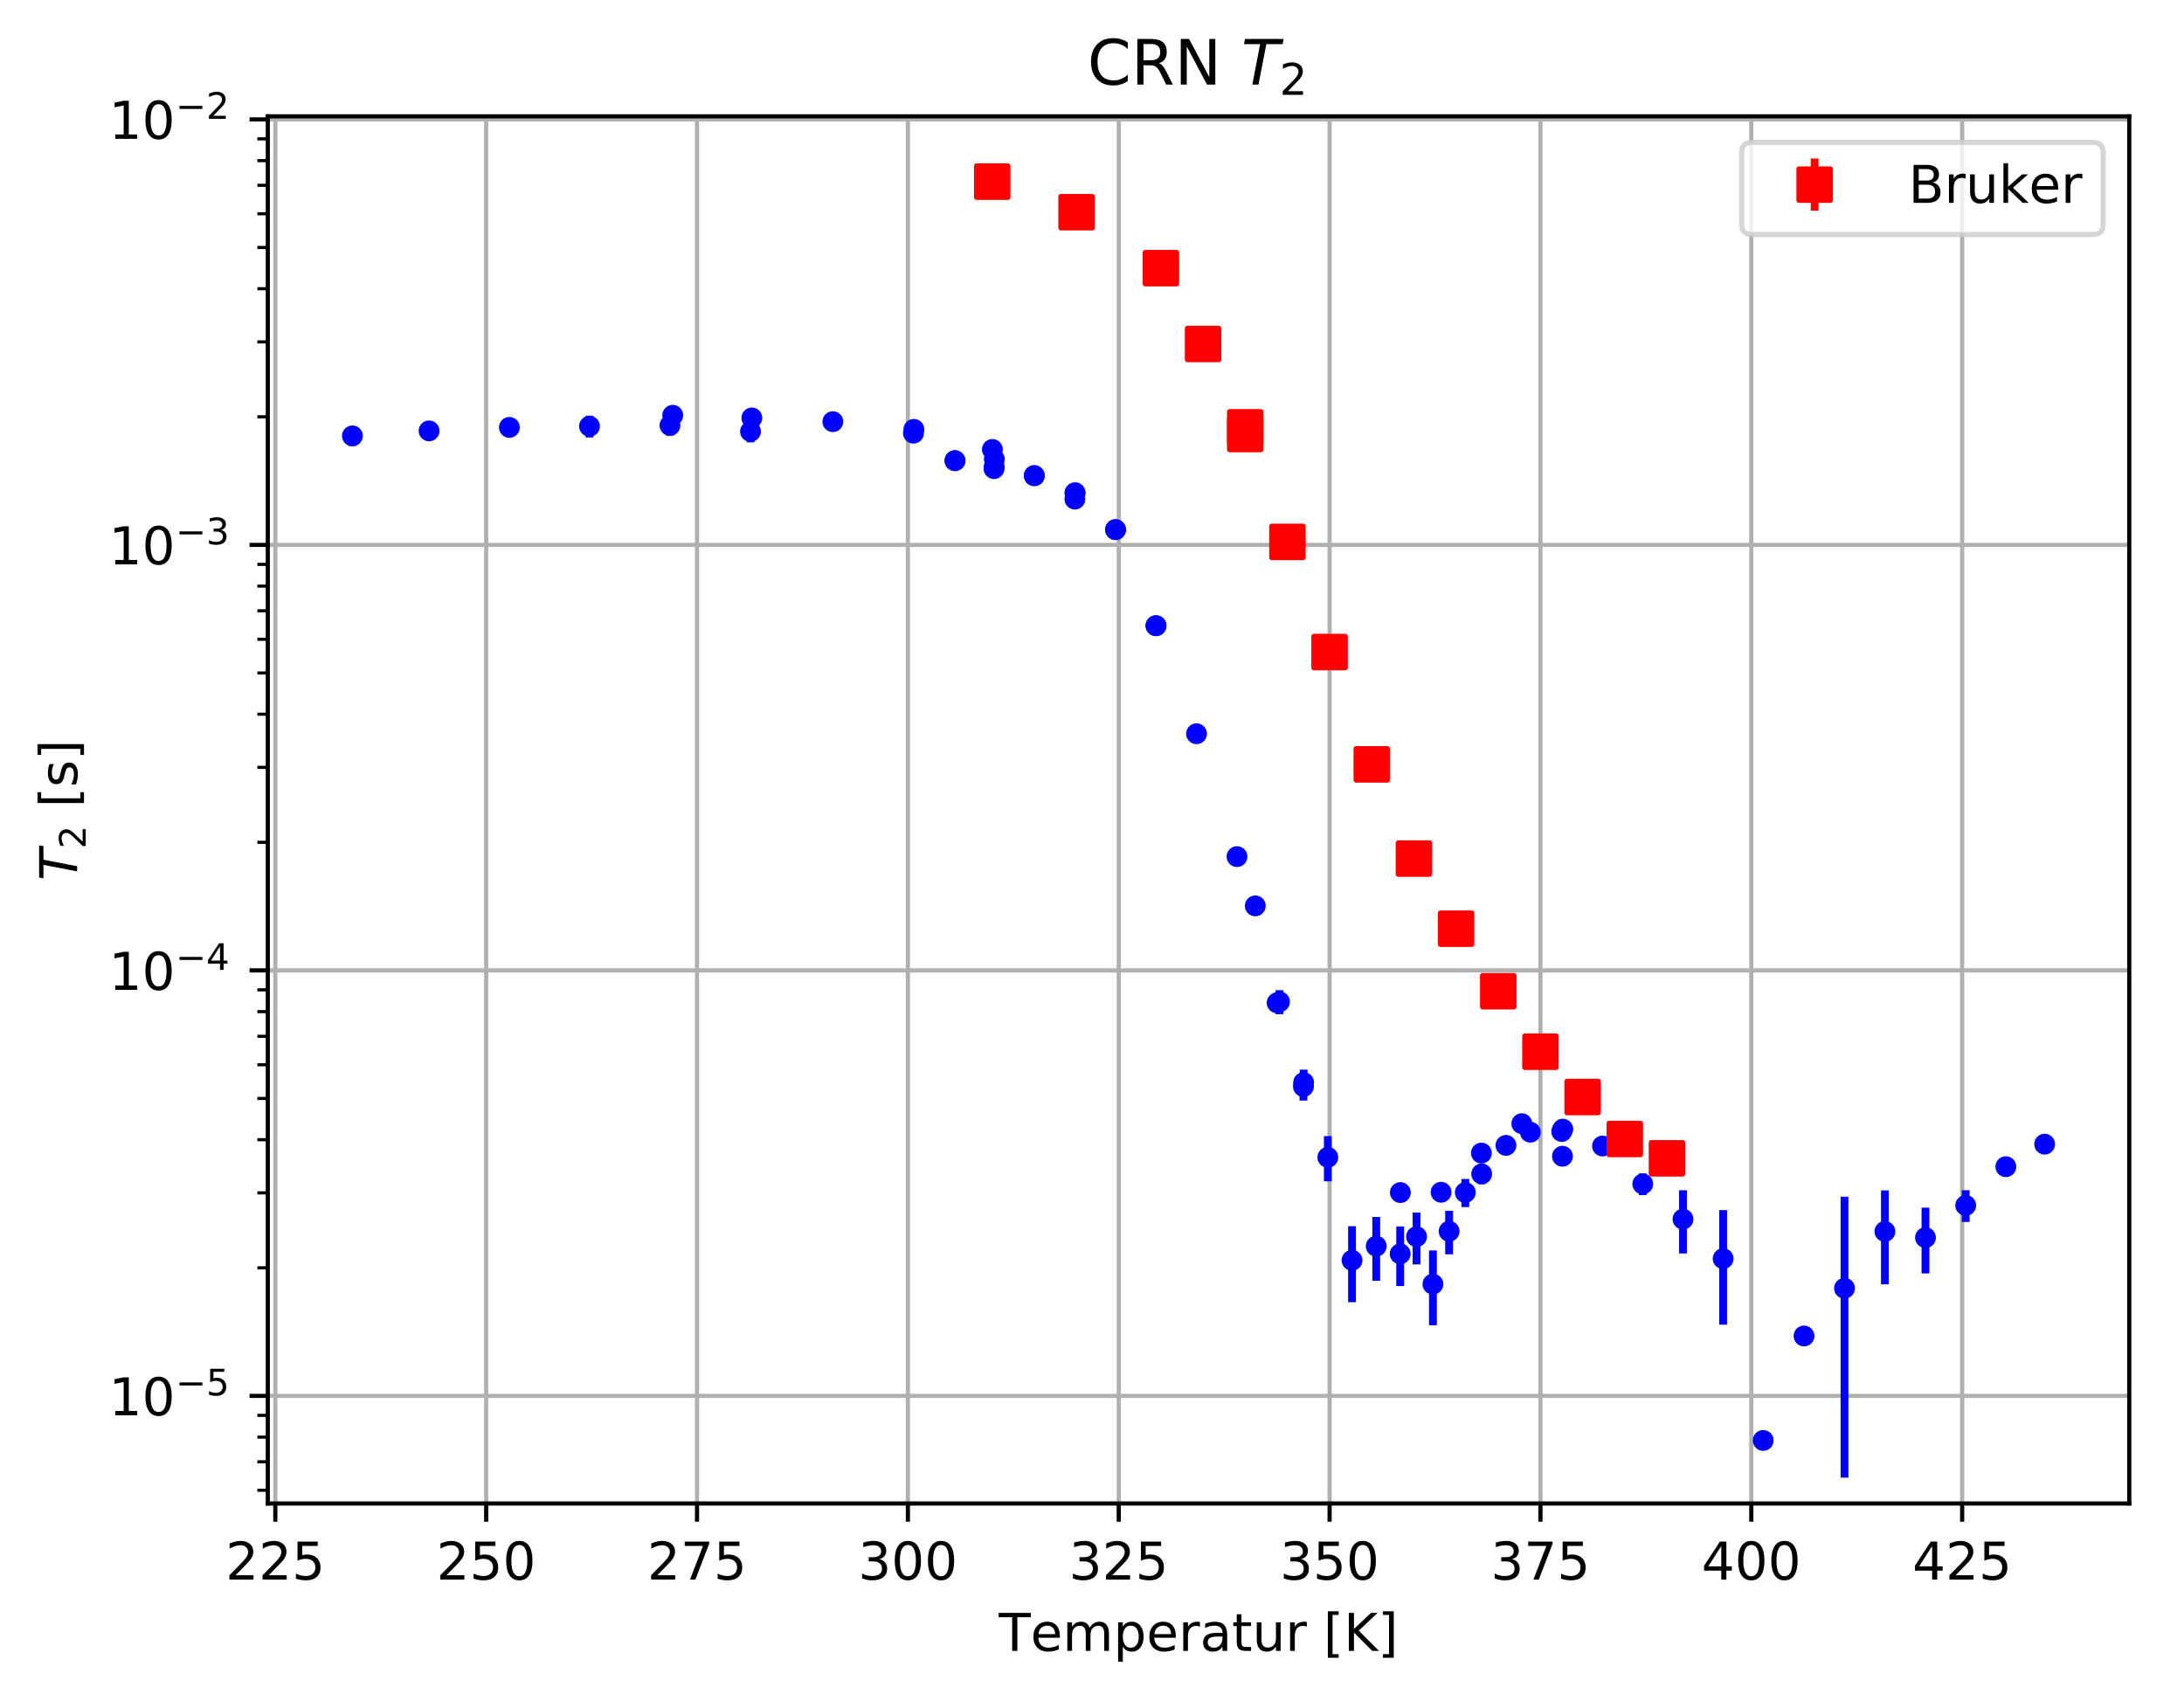 <?xml version="1.0" encoding="utf-8" standalone="no"?>
<!DOCTYPE svg PUBLIC "-//W3C//DTD SVG 1.1//EN"
  "http://www.w3.org/Graphics/SVG/1.1/DTD/svg11.dtd">
<!-- Created with matplotlib (http://matplotlib.org/) -->
<svg height="325pt" version="1.1" viewBox="0 0 419 325" width="419pt" xmlns="http://www.w3.org/2000/svg" xmlns:xlink="http://www.w3.org/1999/xlink">
 <defs>
  <style type="text/css">
*{stroke-linecap:butt;stroke-linejoin:round;}
  </style>
 </defs>
 <g id="figure_1">
  <g id="patch_1">
   <path d="M 0 325.986 
L 419.198 325.986 
L 419.198 0 
L 0 0 
z
" style="fill:#ffffff;"/>
  </g>
  <g id="axes_1">
   <g id="patch_2">
    <path d="M 51.378 288.43 
L 408.498 288.43 
L 408.498 22.318 
L 51.378 22.318 
z
" style="fill:#ffffff;"/>
   </g>
   <g id="matplotlib.axis_1">
    <g id="xtick_1">
     <g id="line2d_1">
      <path clip-path="url(#pa936af9830)" d="M 52.821 288.43 
L 52.821 22.318 
" style="fill:none;stroke:#b0b0b0;stroke-linecap:square;stroke-width:0.8;"/>
     </g>
     <g id="line2d_2">
      <defs>
       <path d="M 0 0 
L 0 3.5 
" id="m3c6fec10e6" style="stroke:#000000;stroke-width:0.8;"/>
      </defs>
      <g>
       <use style="stroke:#000000;stroke-width:0.8;" x="52.821" xlink:href="#m3c6fec10e6" y="288.43"/>
      </g>
     </g>
     <g id="text_1">
      <!-- 225 -->
      <defs>
       <path d="M 19.188 8.297 
L 53.609 8.297 
L 53.609 0 
L 7.328 0 
L 7.328 8.297 
Q 12.938 14.109 22.625 23.891 
Q 32.328 33.688 34.812 36.531 
Q 39.547 41.844 41.422 45.531 
Q 43.312 49.219 43.312 52.781 
Q 43.312 58.594 39.234 62.25 
Q 35.156 65.922 28.609 65.922 
Q 23.969 65.922 18.812 64.312 
Q 13.672 62.703 7.812 59.422 
L 7.812 69.391 
Q 13.766 71.781 18.938 73 
Q 24.125 74.219 28.422 74.219 
Q 39.75 74.219 46.484 68.547 
Q 53.219 62.891 53.219 53.422 
Q 53.219 48.922 51.531 44.891 
Q 49.859 40.875 45.406 35.406 
Q 44.188 33.984 37.641 27.219 
Q 31.109 20.453 19.188 8.297 
z
" id="DejaVuSans-32"/>
       <path d="M 10.797 72.906 
L 49.516 72.906 
L 49.516 64.594 
L 19.828 64.594 
L 19.828 46.734 
Q 21.969 47.469 24.109 47.828 
Q 26.266 48.188 28.422 48.188 
Q 40.625 48.188 47.75 41.5 
Q 54.891 34.812 54.891 23.391 
Q 54.891 11.625 47.562 5.094 
Q 40.234 -1.422 26.906 -1.422 
Q 22.312 -1.422 17.547 -0.641 
Q 12.797 0.141 7.719 1.703 
L 7.719 11.625 
Q 12.109 9.234 16.797 8.062 
Q 21.484 6.891 26.703 6.891 
Q 35.156 6.891 40.078 11.328 
Q 45.016 15.766 45.016 23.391 
Q 45.016 31 40.078 35.438 
Q 35.156 39.891 26.703 39.891 
Q 22.75 39.891 18.812 39.016 
Q 14.891 38.141 10.797 36.281 
z
" id="DejaVuSans-35"/>
      </defs>
      <g transform="translate(43.278 303.029)scale(0.1 -0.1)">
       <use xlink:href="#DejaVuSans-32"/>
       <use x="63.623" xlink:href="#DejaVuSans-32"/>
       <use x="127.246" xlink:href="#DejaVuSans-35"/>
      </g>
     </g>
    </g>
    <g id="xtick_2">
     <g id="line2d_3">
      <path clip-path="url(#pa936af9830)" d="M 93.274 288.43 
L 93.274 22.318 
" style="fill:none;stroke:#b0b0b0;stroke-linecap:square;stroke-width:0.8;"/>
     </g>
     <g id="line2d_4">
      <g>
       <use style="stroke:#000000;stroke-width:0.8;" x="93.274" xlink:href="#m3c6fec10e6" y="288.43"/>
      </g>
     </g>
     <g id="text_2">
      <!-- 250 -->
      <defs>
       <path d="M 31.781 66.406 
Q 24.172 66.406 20.328 58.906 
Q 16.5 51.422 16.5 36.375 
Q 16.5 21.391 20.328 13.891 
Q 24.172 6.391 31.781 6.391 
Q 39.453 6.391 43.281 13.891 
Q 47.125 21.391 47.125 36.375 
Q 47.125 51.422 43.281 58.906 
Q 39.453 66.406 31.781 66.406 
z
M 31.781 74.219 
Q 44.047 74.219 50.516 64.516 
Q 56.984 54.828 56.984 36.375 
Q 56.984 17.969 50.516 8.266 
Q 44.047 -1.422 31.781 -1.422 
Q 19.531 -1.422 13.062 8.266 
Q 6.594 17.969 6.594 36.375 
Q 6.594 54.828 13.062 64.516 
Q 19.531 74.219 31.781 74.219 
z
" id="DejaVuSans-30"/>
      </defs>
      <g transform="translate(83.73 303.029)scale(0.1 -0.1)">
       <use xlink:href="#DejaVuSans-32"/>
       <use x="63.623" xlink:href="#DejaVuSans-35"/>
       <use x="127.246" xlink:href="#DejaVuSans-30"/>
      </g>
     </g>
    </g>
    <g id="xtick_3">
     <g id="line2d_5">
      <path clip-path="url(#pa936af9830)" d="M 133.726 288.43 
L 133.726 22.318 
" style="fill:none;stroke:#b0b0b0;stroke-linecap:square;stroke-width:0.8;"/>
     </g>
     <g id="line2d_6">
      <g>
       <use style="stroke:#000000;stroke-width:0.8;" x="133.726" xlink:href="#m3c6fec10e6" y="288.43"/>
      </g>
     </g>
     <g id="text_3">
      <!-- 275 -->
      <defs>
       <path d="M 8.203 72.906 
L 55.078 72.906 
L 55.078 68.703 
L 28.609 0 
L 18.312 0 
L 43.219 64.594 
L 8.203 64.594 
z
" id="DejaVuSans-37"/>
      </defs>
      <g transform="translate(124.182 303.029)scale(0.1 -0.1)">
       <use xlink:href="#DejaVuSans-32"/>
       <use x="63.623" xlink:href="#DejaVuSans-37"/>
       <use x="127.246" xlink:href="#DejaVuSans-35"/>
      </g>
     </g>
    </g>
    <g id="xtick_4">
     <g id="line2d_7">
      <path clip-path="url(#pa936af9830)" d="M 174.179 288.43 
L 174.179 22.318 
" style="fill:none;stroke:#b0b0b0;stroke-linecap:square;stroke-width:0.8;"/>
     </g>
     <g id="line2d_8">
      <g>
       <use style="stroke:#000000;stroke-width:0.8;" x="174.179" xlink:href="#m3c6fec10e6" y="288.43"/>
      </g>
     </g>
     <g id="text_4">
      <!-- 300 -->
      <defs>
       <path d="M 40.578 39.312 
Q 47.656 37.797 51.625 33 
Q 55.609 28.219 55.609 21.188 
Q 55.609 10.406 48.188 4.484 
Q 40.766 -1.422 27.094 -1.422 
Q 22.516 -1.422 17.656 -0.516 
Q 12.797 0.391 7.625 2.203 
L 7.625 11.719 
Q 11.719 9.328 16.594 8.109 
Q 21.484 6.891 26.812 6.891 
Q 36.078 6.891 40.938 10.547 
Q 45.797 14.203 45.797 21.188 
Q 45.797 27.641 41.281 31.266 
Q 36.766 34.906 28.719 34.906 
L 20.219 34.906 
L 20.219 43.016 
L 29.109 43.016 
Q 36.375 43.016 40.234 45.922 
Q 44.094 48.828 44.094 54.297 
Q 44.094 59.906 40.109 62.906 
Q 36.141 65.922 28.719 65.922 
Q 24.656 65.922 20.016 65.031 
Q 15.375 64.156 9.812 62.312 
L 9.812 71.094 
Q 15.438 72.656 20.344 73.438 
Q 25.25 74.219 29.594 74.219 
Q 40.828 74.219 47.359 69.109 
Q 53.906 64.016 53.906 55.328 
Q 53.906 49.266 50.438 45.094 
Q 46.969 40.922 40.578 39.312 
z
" id="DejaVuSans-33"/>
      </defs>
      <g transform="translate(164.635 303.029)scale(0.1 -0.1)">
       <use xlink:href="#DejaVuSans-33"/>
       <use x="63.623" xlink:href="#DejaVuSans-30"/>
       <use x="127.246" xlink:href="#DejaVuSans-30"/>
      </g>
     </g>
    </g>
    <g id="xtick_5">
     <g id="line2d_9">
      <path clip-path="url(#pa936af9830)" d="M 214.631 288.43 
L 214.631 22.318 
" style="fill:none;stroke:#b0b0b0;stroke-linecap:square;stroke-width:0.8;"/>
     </g>
     <g id="line2d_10">
      <g>
       <use style="stroke:#000000;stroke-width:0.8;" x="214.631" xlink:href="#m3c6fec10e6" y="288.43"/>
      </g>
     </g>
     <g id="text_5">
      <!-- 325 -->
      <g transform="translate(205.087 303.029)scale(0.1 -0.1)">
       <use xlink:href="#DejaVuSans-33"/>
       <use x="63.623" xlink:href="#DejaVuSans-32"/>
       <use x="127.246" xlink:href="#DejaVuSans-35"/>
      </g>
     </g>
    </g>
    <g id="xtick_6">
     <g id="line2d_11">
      <path clip-path="url(#pa936af9830)" d="M 255.083 288.43 
L 255.083 22.318 
" style="fill:none;stroke:#b0b0b0;stroke-linecap:square;stroke-width:0.8;"/>
     </g>
     <g id="line2d_12">
      <g>
       <use style="stroke:#000000;stroke-width:0.8;" x="255.083" xlink:href="#m3c6fec10e6" y="288.43"/>
      </g>
     </g>
     <g id="text_6">
      <!-- 350 -->
      <g transform="translate(245.54 303.029)scale(0.1 -0.1)">
       <use xlink:href="#DejaVuSans-33"/>
       <use x="63.623" xlink:href="#DejaVuSans-35"/>
       <use x="127.246" xlink:href="#DejaVuSans-30"/>
      </g>
     </g>
    </g>
    <g id="xtick_7">
     <g id="line2d_13">
      <path clip-path="url(#pa936af9830)" d="M 295.536 288.43 
L 295.536 22.318 
" style="fill:none;stroke:#b0b0b0;stroke-linecap:square;stroke-width:0.8;"/>
     </g>
     <g id="line2d_14">
      <g>
       <use style="stroke:#000000;stroke-width:0.8;" x="295.536" xlink:href="#m3c6fec10e6" y="288.43"/>
      </g>
     </g>
     <g id="text_7">
      <!-- 375 -->
      <g transform="translate(285.992 303.029)scale(0.1 -0.1)">
       <use xlink:href="#DejaVuSans-33"/>
       <use x="63.623" xlink:href="#DejaVuSans-37"/>
       <use x="127.246" xlink:href="#DejaVuSans-35"/>
      </g>
     </g>
    </g>
    <g id="xtick_8">
     <g id="line2d_15">
      <path clip-path="url(#pa936af9830)" d="M 335.988 288.43 
L 335.988 22.318 
" style="fill:none;stroke:#b0b0b0;stroke-linecap:square;stroke-width:0.8;"/>
     </g>
     <g id="line2d_16">
      <g>
       <use style="stroke:#000000;stroke-width:0.8;" x="335.988" xlink:href="#m3c6fec10e6" y="288.43"/>
      </g>
     </g>
     <g id="text_8">
      <!-- 400 -->
      <defs>
       <path d="M 37.797 64.312 
L 12.891 25.391 
L 37.797 25.391 
z
M 35.203 72.906 
L 47.609 72.906 
L 47.609 25.391 
L 58.016 25.391 
L 58.016 17.188 
L 47.609 17.188 
L 47.609 0 
L 37.797 0 
L 37.797 17.188 
L 4.891 17.188 
L 4.891 26.703 
z
" id="DejaVuSans-34"/>
      </defs>
      <g transform="translate(326.444 303.029)scale(0.1 -0.1)">
       <use xlink:href="#DejaVuSans-34"/>
       <use x="63.623" xlink:href="#DejaVuSans-30"/>
       <use x="127.246" xlink:href="#DejaVuSans-30"/>
      </g>
     </g>
    </g>
    <g id="xtick_9">
     <g id="line2d_17">
      <path clip-path="url(#pa936af9830)" d="M 376.44 288.43 
L 376.44 22.318 
" style="fill:none;stroke:#b0b0b0;stroke-linecap:square;stroke-width:0.8;"/>
     </g>
     <g id="line2d_18">
      <g>
       <use style="stroke:#000000;stroke-width:0.8;" x="376.44" xlink:href="#m3c6fec10e6" y="288.43"/>
      </g>
     </g>
     <g id="text_9">
      <!-- 425 -->
      <g transform="translate(366.897 303.029)scale(0.1 -0.1)">
       <use xlink:href="#DejaVuSans-34"/>
       <use x="63.623" xlink:href="#DejaVuSans-32"/>
       <use x="127.246" xlink:href="#DejaVuSans-35"/>
      </g>
     </g>
    </g>
    <g id="text_10">
     <!-- Temperatur [K] -->
     <defs>
      <path d="M -0.297 72.906 
L 61.375 72.906 
L 61.375 64.594 
L 35.5 64.594 
L 35.5 0 
L 25.594 0 
L 25.594 64.594 
L -0.297 64.594 
z
" id="DejaVuSans-54"/>
      <path d="M 56.203 29.594 
L 56.203 25.203 
L 14.891 25.203 
Q 15.484 15.922 20.484 11.062 
Q 25.484 6.203 34.422 6.203 
Q 39.594 6.203 44.453 7.469 
Q 49.312 8.734 54.109 11.281 
L 54.109 2.781 
Q 49.266 0.734 44.188 -0.344 
Q 39.109 -1.422 33.891 -1.422 
Q 20.797 -1.422 13.156 6.188 
Q 5.516 13.812 5.516 26.812 
Q 5.516 40.234 12.766 48.109 
Q 20.016 56 32.328 56 
Q 43.359 56 49.781 48.891 
Q 56.203 41.797 56.203 29.594 
z
M 47.219 32.234 
Q 47.125 39.594 43.094 43.984 
Q 39.062 48.391 32.422 48.391 
Q 24.906 48.391 20.391 44.141 
Q 15.875 39.891 15.188 32.172 
z
" id="DejaVuSans-65"/>
      <path d="M 52 44.188 
Q 55.375 50.25 60.062 53.125 
Q 64.75 56 71.094 56 
Q 79.641 56 84.281 50.016 
Q 88.922 44.047 88.922 33.016 
L 88.922 0 
L 79.891 0 
L 79.891 32.719 
Q 79.891 40.578 77.094 44.375 
Q 74.312 48.188 68.609 48.188 
Q 61.625 48.188 57.562 43.547 
Q 53.516 38.922 53.516 30.906 
L 53.516 0 
L 44.484 0 
L 44.484 32.719 
Q 44.484 40.625 41.703 44.406 
Q 38.922 48.188 33.109 48.188 
Q 26.219 48.188 22.156 43.531 
Q 18.109 38.875 18.109 30.906 
L 18.109 0 
L 9.078 0 
L 9.078 54.688 
L 18.109 54.688 
L 18.109 46.188 
Q 21.188 51.219 25.484 53.609 
Q 29.781 56 35.688 56 
Q 41.656 56 45.828 52.969 
Q 50 49.953 52 44.188 
z
" id="DejaVuSans-6d"/>
      <path d="M 18.109 8.203 
L 18.109 -20.797 
L 9.078 -20.797 
L 9.078 54.688 
L 18.109 54.688 
L 18.109 46.391 
Q 20.953 51.266 25.266 53.625 
Q 29.594 56 35.594 56 
Q 45.562 56 51.781 48.094 
Q 58.016 40.188 58.016 27.297 
Q 58.016 14.406 51.781 6.484 
Q 45.562 -1.422 35.594 -1.422 
Q 29.594 -1.422 25.266 0.953 
Q 20.953 3.328 18.109 8.203 
z
M 48.688 27.297 
Q 48.688 37.203 44.609 42.844 
Q 40.531 48.484 33.406 48.484 
Q 26.266 48.484 22.188 42.844 
Q 18.109 37.203 18.109 27.297 
Q 18.109 17.391 22.188 11.75 
Q 26.266 6.109 33.406 6.109 
Q 40.531 6.109 44.609 11.75 
Q 48.688 17.391 48.688 27.297 
z
" id="DejaVuSans-70"/>
      <path d="M 41.109 46.297 
Q 39.594 47.172 37.812 47.578 
Q 36.031 48 33.891 48 
Q 26.266 48 22.188 43.047 
Q 18.109 38.094 18.109 28.812 
L 18.109 0 
L 9.078 0 
L 9.078 54.688 
L 18.109 54.688 
L 18.109 46.188 
Q 20.953 51.172 25.484 53.578 
Q 30.031 56 36.531 56 
Q 37.453 56 38.578 55.875 
Q 39.703 55.766 41.062 55.516 
z
" id="DejaVuSans-72"/>
      <path d="M 34.281 27.484 
Q 23.391 27.484 19.188 25 
Q 14.984 22.516 14.984 16.5 
Q 14.984 11.719 18.141 8.906 
Q 21.297 6.109 26.703 6.109 
Q 34.188 6.109 38.703 11.406 
Q 43.219 16.703 43.219 25.484 
L 43.219 27.484 
z
M 52.203 31.203 
L 52.203 0 
L 43.219 0 
L 43.219 8.297 
Q 40.141 3.328 35.547 0.953 
Q 30.953 -1.422 24.312 -1.422 
Q 15.922 -1.422 10.953 3.297 
Q 6 8.016 6 15.922 
Q 6 25.141 12.172 29.828 
Q 18.359 34.516 30.609 34.516 
L 43.219 34.516 
L 43.219 35.406 
Q 43.219 41.609 39.141 45 
Q 35.062 48.391 27.688 48.391 
Q 23 48.391 18.547 47.266 
Q 14.109 46.141 10.016 43.891 
L 10.016 52.203 
Q 14.938 54.109 19.578 55.047 
Q 24.219 56 28.609 56 
Q 40.484 56 46.344 49.844 
Q 52.203 43.703 52.203 31.203 
z
" id="DejaVuSans-61"/>
      <path d="M 18.312 70.219 
L 18.312 54.688 
L 36.812 54.688 
L 36.812 47.703 
L 18.312 47.703 
L 18.312 18.016 
Q 18.312 11.328 20.141 9.422 
Q 21.969 7.516 27.594 7.516 
L 36.812 7.516 
L 36.812 0 
L 27.594 0 
Q 17.188 0 13.234 3.875 
Q 9.281 7.766 9.281 18.016 
L 9.281 47.703 
L 2.688 47.703 
L 2.688 54.688 
L 9.281 54.688 
L 9.281 70.219 
z
" id="DejaVuSans-74"/>
      <path d="M 8.5 21.578 
L 8.5 54.688 
L 17.484 54.688 
L 17.484 21.922 
Q 17.484 14.156 20.5 10.266 
Q 23.531 6.391 29.594 6.391 
Q 36.859 6.391 41.078 11.031 
Q 45.312 15.672 45.312 23.688 
L 45.312 54.688 
L 54.297 54.688 
L 54.297 0 
L 45.312 0 
L 45.312 8.406 
Q 42.047 3.422 37.719 1 
Q 33.406 -1.422 27.688 -1.422 
Q 18.266 -1.422 13.375 4.438 
Q 8.5 10.297 8.5 21.578 
z
M 31.109 56 
z
" id="DejaVuSans-75"/>
      <path id="DejaVuSans-20"/>
      <path d="M 8.594 75.984 
L 29.297 75.984 
L 29.297 69 
L 17.578 69 
L 17.578 -6.203 
L 29.297 -6.203 
L 29.297 -13.188 
L 8.594 -13.188 
z
" id="DejaVuSans-5b"/>
      <path d="M 9.812 72.906 
L 19.672 72.906 
L 19.672 42.094 
L 52.391 72.906 
L 65.094 72.906 
L 28.906 38.922 
L 67.672 0 
L 54.688 0 
L 19.672 35.109 
L 19.672 0 
L 9.812 0 
z
" id="DejaVuSans-4b"/>
      <path d="M 30.422 75.984 
L 30.422 -13.188 
L 9.719 -13.188 
L 9.719 -6.203 
L 21.391 -6.203 
L 21.391 69 
L 9.719 69 
L 9.719 75.984 
z
" id="DejaVuSans-5d"/>
     </defs>
     <g transform="translate(191.626 316.707)scale(0.1 -0.1)">
      <use xlink:href="#DejaVuSans-54"/>
      <use x="60.818" xlink:href="#DejaVuSans-65"/>
      <use x="122.342" xlink:href="#DejaVuSans-6d"/>
      <use x="219.754" xlink:href="#DejaVuSans-70"/>
      <use x="283.23" xlink:href="#DejaVuSans-65"/>
      <use x="344.754" xlink:href="#DejaVuSans-72"/>
      <use x="385.867" xlink:href="#DejaVuSans-61"/>
      <use x="447.146" xlink:href="#DejaVuSans-74"/>
      <use x="486.355" xlink:href="#DejaVuSans-75"/>
      <use x="549.734" xlink:href="#DejaVuSans-72"/>
      <use x="590.848" xlink:href="#DejaVuSans-20"/>
      <use x="622.635" xlink:href="#DejaVuSans-5b"/>
      <use x="661.648" xlink:href="#DejaVuSans-4b"/>
      <use x="727.225" xlink:href="#DejaVuSans-5d"/>
     </g>
    </g>
   </g>
   <g id="matplotlib.axis_2">
    <g id="ytick_1">
     <g id="line2d_19">
      <path clip-path="url(#pa936af9830)" d="M 51.378 267.786 
L 408.498 267.786 
" style="fill:none;stroke:#b0b0b0;stroke-linecap:square;stroke-width:0.8;"/>
     </g>
     <g id="line2d_20">
      <defs>
       <path d="M 0 0 
L -3.5 0 
" id="mb79a04f37d" style="stroke:#000000;stroke-width:0.8;"/>
      </defs>
      <g>
       <use style="stroke:#000000;stroke-width:0.8;" x="51.378" xlink:href="#mb79a04f37d" y="267.786"/>
      </g>
     </g>
     <g id="text_11">
      <!-- $\mathdefault{10^{-5}}$ -->
      <defs>
       <path d="M 12.406 8.297 
L 28.516 8.297 
L 28.516 63.922 
L 10.984 60.406 
L 10.984 69.391 
L 28.422 72.906 
L 38.281 72.906 
L 38.281 8.297 
L 54.391 8.297 
L 54.391 0 
L 12.406 0 
z
" id="DejaVuSans-31"/>
       <path d="M 10.594 35.5 
L 73.188 35.5 
L 73.188 27.203 
L 10.594 27.203 
z
" id="DejaVuSans-2212"/>
      </defs>
      <g transform="translate(20.878 271.585)scale(0.1 -0.1)">
       <use transform="translate(0 0.684)" xlink:href="#DejaVuSans-31"/>
       <use transform="translate(63.623 0.684)" xlink:href="#DejaVuSans-30"/>
       <use transform="translate(128.203 38.966)scale(0.7)" xlink:href="#DejaVuSans-2212"/>
       <use transform="translate(186.855 38.966)scale(0.7)" xlink:href="#DejaVuSans-35"/>
      </g>
     </g>
    </g>
    <g id="ytick_2">
     <g id="line2d_21">
      <path clip-path="url(#pa936af9830)" d="M 51.378 186.158 
L 408.498 186.158 
" style="fill:none;stroke:#b0b0b0;stroke-linecap:square;stroke-width:0.8;"/>
     </g>
     <g id="line2d_22">
      <g>
       <use style="stroke:#000000;stroke-width:0.8;" x="51.378" xlink:href="#mb79a04f37d" y="186.158"/>
      </g>
     </g>
     <g id="text_12">
      <!-- $\mathdefault{10^{-4}}$ -->
      <g transform="translate(20.878 189.957)scale(0.1 -0.1)">
       <use transform="translate(0 0.684)" xlink:href="#DejaVuSans-31"/>
       <use transform="translate(63.623 0.684)" xlink:href="#DejaVuSans-30"/>
       <use transform="translate(128.203 38.966)scale(0.7)" xlink:href="#DejaVuSans-2212"/>
       <use transform="translate(186.855 38.966)scale(0.7)" xlink:href="#DejaVuSans-34"/>
      </g>
     </g>
    </g>
    <g id="ytick_3">
     <g id="line2d_23">
      <path clip-path="url(#pa936af9830)" d="M 51.378 104.531 
L 408.498 104.531 
" style="fill:none;stroke:#b0b0b0;stroke-linecap:square;stroke-width:0.8;"/>
     </g>
     <g id="line2d_24">
      <g>
       <use style="stroke:#000000;stroke-width:0.8;" x="51.378" xlink:href="#mb79a04f37d" y="104.531"/>
      </g>
     </g>
     <g id="text_13">
      <!-- $\mathdefault{10^{-3}}$ -->
      <g transform="translate(20.878 108.33)scale(0.1 -0.1)">
       <use transform="translate(0 0.766)" xlink:href="#DejaVuSans-31"/>
       <use transform="translate(63.623 0.766)" xlink:href="#DejaVuSans-30"/>
       <use transform="translate(128.203 39.047)scale(0.7)" xlink:href="#DejaVuSans-2212"/>
       <use transform="translate(186.855 39.047)scale(0.7)" xlink:href="#DejaVuSans-33"/>
      </g>
     </g>
    </g>
    <g id="ytick_4">
     <g id="line2d_25">
      <path clip-path="url(#pa936af9830)" d="M 51.378 22.903 
L 408.498 22.903 
" style="fill:none;stroke:#b0b0b0;stroke-linecap:square;stroke-width:0.8;"/>
     </g>
     <g id="line2d_26">
      <g>
       <use style="stroke:#000000;stroke-width:0.8;" x="51.378" xlink:href="#mb79a04f37d" y="22.903"/>
      </g>
     </g>
     <g id="text_14">
      <!-- $\mathdefault{10^{-2}}$ -->
      <g transform="translate(20.878 26.702)scale(0.1 -0.1)">
       <use transform="translate(0 0.766)" xlink:href="#DejaVuSans-31"/>
       <use transform="translate(63.623 0.766)" xlink:href="#DejaVuSans-30"/>
       <use transform="translate(128.203 39.047)scale(0.7)" xlink:href="#DejaVuSans-2212"/>
       <use transform="translate(186.855 39.047)scale(0.7)" xlink:href="#DejaVuSans-32"/>
      </g>
     </g>
    </g>
    <g id="ytick_5">
     <g id="line2d_27">
      <defs>
       <path d="M 0 0 
L -2 0 
" id="m94b5647a88" style="stroke:#000000;stroke-width:0.6;"/>
      </defs>
      <g>
       <use style="stroke:#000000;stroke-width:0.6;" x="51.378" xlink:href="#m94b5647a88" y="285.895"/>
      </g>
     </g>
    </g>
    <g id="ytick_6">
     <g id="line2d_28">
      <g>
       <use style="stroke:#000000;stroke-width:0.6;" x="51.378" xlink:href="#m94b5647a88" y="280.43"/>
      </g>
     </g>
    </g>
    <g id="ytick_7">
     <g id="line2d_29">
      <g>
       <use style="stroke:#000000;stroke-width:0.6;" x="51.378" xlink:href="#m94b5647a88" y="275.696"/>
      </g>
     </g>
    </g>
    <g id="ytick_8">
     <g id="line2d_30">
      <g>
       <use style="stroke:#000000;stroke-width:0.6;" x="51.378" xlink:href="#m94b5647a88" y="271.521"/>
      </g>
     </g>
    </g>
    <g id="ytick_9">
     <g id="line2d_31">
      <g>
       <use style="stroke:#000000;stroke-width:0.6;" x="51.378" xlink:href="#m94b5647a88" y="243.214"/>
      </g>
     </g>
    </g>
    <g id="ytick_10">
     <g id="line2d_32">
      <g>
       <use style="stroke:#000000;stroke-width:0.6;" x="51.378" xlink:href="#m94b5647a88" y="228.84"/>
      </g>
     </g>
    </g>
    <g id="ytick_11">
     <g id="line2d_33">
      <g>
       <use style="stroke:#000000;stroke-width:0.6;" x="51.378" xlink:href="#m94b5647a88" y="218.641"/>
      </g>
     </g>
    </g>
    <g id="ytick_12">
     <g id="line2d_34">
      <g>
       <use style="stroke:#000000;stroke-width:0.6;" x="51.378" xlink:href="#m94b5647a88" y="210.731"/>
      </g>
     </g>
    </g>
    <g id="ytick_13">
     <g id="line2d_35">
      <g>
       <use style="stroke:#000000;stroke-width:0.6;" x="51.378" xlink:href="#m94b5647a88" y="204.267"/>
      </g>
     </g>
    </g>
    <g id="ytick_14">
     <g id="line2d_36">
      <g>
       <use style="stroke:#000000;stroke-width:0.6;" x="51.378" xlink:href="#m94b5647a88" y="198.803"/>
      </g>
     </g>
    </g>
    <g id="ytick_15">
     <g id="line2d_37">
      <g>
       <use style="stroke:#000000;stroke-width:0.6;" x="51.378" xlink:href="#m94b5647a88" y="194.069"/>
      </g>
     </g>
    </g>
    <g id="ytick_16">
     <g id="line2d_38">
      <g>
       <use style="stroke:#000000;stroke-width:0.6;" x="51.378" xlink:href="#m94b5647a88" y="189.893"/>
      </g>
     </g>
    </g>
    <g id="ytick_17">
     <g id="line2d_39">
      <g>
       <use style="stroke:#000000;stroke-width:0.6;" x="51.378" xlink:href="#m94b5647a88" y="161.586"/>
      </g>
     </g>
    </g>
    <g id="ytick_18">
     <g id="line2d_40">
      <g>
       <use style="stroke:#000000;stroke-width:0.6;" x="51.378" xlink:href="#m94b5647a88" y="147.212"/>
      </g>
     </g>
    </g>
    <g id="ytick_19">
     <g id="line2d_41">
      <g>
       <use style="stroke:#000000;stroke-width:0.6;" x="51.378" xlink:href="#m94b5647a88" y="137.013"/>
      </g>
     </g>
    </g>
    <g id="ytick_20">
     <g id="line2d_42">
      <g>
       <use style="stroke:#000000;stroke-width:0.6;" x="51.378" xlink:href="#m94b5647a88" y="129.103"/>
      </g>
     </g>
    </g>
    <g id="ytick_21">
     <g id="line2d_43">
      <g>
       <use style="stroke:#000000;stroke-width:0.6;" x="51.378" xlink:href="#m94b5647a88" y="122.64"/>
      </g>
     </g>
    </g>
    <g id="ytick_22">
     <g id="line2d_44">
      <g>
       <use style="stroke:#000000;stroke-width:0.6;" x="51.378" xlink:href="#m94b5647a88" y="117.175"/>
      </g>
     </g>
    </g>
    <g id="ytick_23">
     <g id="line2d_45">
      <g>
       <use style="stroke:#000000;stroke-width:0.6;" x="51.378" xlink:href="#m94b5647a88" y="112.441"/>
      </g>
     </g>
    </g>
    <g id="ytick_24">
     <g id="line2d_46">
      <g>
       <use style="stroke:#000000;stroke-width:0.6;" x="51.378" xlink:href="#m94b5647a88" y="108.266"/>
      </g>
     </g>
    </g>
    <g id="ytick_25">
     <g id="line2d_47">
      <g>
       <use style="stroke:#000000;stroke-width:0.6;" x="51.378" xlink:href="#m94b5647a88" y="79.958"/>
      </g>
     </g>
    </g>
    <g id="ytick_26">
     <g id="line2d_48">
      <g>
       <use style="stroke:#000000;stroke-width:0.6;" x="51.378" xlink:href="#m94b5647a88" y="65.584"/>
      </g>
     </g>
    </g>
    <g id="ytick_27">
     <g id="line2d_49">
      <g>
       <use style="stroke:#000000;stroke-width:0.6;" x="51.378" xlink:href="#m94b5647a88" y="55.386"/>
      </g>
     </g>
    </g>
    <g id="ytick_28">
     <g id="line2d_50">
      <g>
       <use style="stroke:#000000;stroke-width:0.6;" x="51.378" xlink:href="#m94b5647a88" y="47.475"/>
      </g>
     </g>
    </g>
    <g id="ytick_29">
     <g id="line2d_51">
      <g>
       <use style="stroke:#000000;stroke-width:0.6;" x="51.378" xlink:href="#m94b5647a88" y="41.012"/>
      </g>
     </g>
    </g>
    <g id="ytick_30">
     <g id="line2d_52">
      <g>
       <use style="stroke:#000000;stroke-width:0.6;" x="51.378" xlink:href="#m94b5647a88" y="35.547"/>
      </g>
     </g>
    </g>
    <g id="ytick_31">
     <g id="line2d_53">
      <g>
       <use style="stroke:#000000;stroke-width:0.6;" x="51.378" xlink:href="#m94b5647a88" y="30.813"/>
      </g>
     </g>
    </g>
    <g id="ytick_32">
     <g id="line2d_54">
      <g>
       <use style="stroke:#000000;stroke-width:0.6;" x="51.378" xlink:href="#m94b5647a88" y="26.638"/>
      </g>
     </g>
    </g>
    <g id="text_15">
     <!-- $T_2$ [s] -->
     <defs>
      <path d="M 5.906 72.906 
L 67.578 72.906 
L 66.016 64.594 
L 39.984 64.594 
L 27.484 0 
L 17.578 0 
L 30.078 64.594 
L 4.297 64.594 
z
" id="DejaVuSans-Oblique-54"/>
      <path d="M 44.281 53.078 
L 44.281 44.578 
Q 40.484 46.531 36.375 47.5 
Q 32.281 48.484 27.875 48.484 
Q 21.188 48.484 17.844 46.438 
Q 14.5 44.391 14.5 40.281 
Q 14.5 37.156 16.891 35.375 
Q 19.281 33.594 26.516 31.984 
L 29.594 31.297 
Q 39.156 29.25 43.188 25.516 
Q 47.219 21.781 47.219 15.094 
Q 47.219 7.469 41.188 3.016 
Q 35.156 -1.422 24.609 -1.422 
Q 20.219 -1.422 15.453 -0.562 
Q 10.688 0.297 5.422 2 
L 5.422 11.281 
Q 10.406 8.688 15.234 7.391 
Q 20.062 6.109 24.812 6.109 
Q 31.156 6.109 34.562 8.281 
Q 37.984 10.453 37.984 14.406 
Q 37.984 18.062 35.516 20.016 
Q 33.062 21.969 24.703 23.781 
L 21.578 24.516 
Q 13.234 26.266 9.516 29.906 
Q 5.812 33.547 5.812 39.891 
Q 5.812 47.609 11.281 51.797 
Q 16.75 56 26.812 56 
Q 31.781 56 36.172 55.266 
Q 40.578 54.547 44.281 53.078 
z
" id="DejaVuSans-73"/>
     </defs>
     <g transform="translate(14.798 168.924)rotate(-90)scale(0.1 -0.1)">
      <use transform="translate(0 0.016)" xlink:href="#DejaVuSans-Oblique-54"/>
      <use transform="translate(61.084 -16.391)scale(0.7)" xlink:href="#DejaVuSans-32"/>
      <use transform="translate(108.354 0.016)" xlink:href="#DejaVuSans-20"/>
      <use transform="translate(140.142 0.016)" xlink:href="#DejaVuSans-5b"/>
      <use transform="translate(179.155 0.016)" xlink:href="#DejaVuSans-73"/>
      <use transform="translate(231.255 0.016)" xlink:href="#DejaVuSans-5d"/>
     </g>
    </g>
   </g>
   <g id="LineCollection_1">
    <path clip-path="url(#pa936af9830)" d="M 67.611 85.524 
L 67.611 81.818 
" style="fill:none;stroke:#0000ff;stroke-width:1.5;"/>
    <path clip-path="url(#pa936af9830)" d="M 82.319 84.223 
L 82.319 81.164 
" style="fill:none;stroke:#0000ff;stroke-width:1.5;"/>
    <path clip-path="url(#pa936af9830)" d="M 97.724 83.737 
L 97.724 80.333 
" style="fill:none;stroke:#0000ff;stroke-width:1.5;"/>
    <path clip-path="url(#pa936af9830)" d="M 113.095 83.923 
L 113.095 79.742 
" style="fill:none;stroke:#0000ff;stroke-width:1.5;"/>
    <path clip-path="url(#pa936af9830)" d="M 128.532 83.563 
L 128.532 79.768 
" style="fill:none;stroke:#0000ff;stroke-width:1.5;"/>
    <path clip-path="url(#pa936af9830)" d="M 143.985 84.863 
L 143.985 80.794 
" style="fill:none;stroke:#0000ff;stroke-width:1.5;"/>
   </g>
   <g id="LineCollection_2">
    <path clip-path="url(#pa936af9830)" d="M 175.327 84.085 
L 175.327 80.73 
" style="fill:none;stroke:#0000ff;stroke-width:1.5;"/>
    <path clip-path="url(#pa936af9830)" d="M 190.392 88.061 
L 190.392 84.477 
" style="fill:none;stroke:#0000ff;stroke-width:1.5;"/>
   </g>
   <g id="LineCollection_3">
    <path clip-path="url(#pa936af9830)" d="M 392.265 220.717 
L 392.265 218.321 
" style="fill:none;stroke:#0000ff;stroke-width:1.5;"/>
    <path clip-path="url(#pa936af9830)" d="M 384.822 225.475 
L 384.822 222.234 
" style="fill:none;stroke:#0000ff;stroke-width:1.5;"/>
    <path clip-path="url(#pa936af9830)" d="M 377.12 234.428 
L 377.12 228.332 
" style="fill:none;stroke:#0000ff;stroke-width:1.5;"/>
    <path clip-path="url(#pa936af9830)" d="M 369.402 244.291 
L 369.402 231.676 
" style="fill:none;stroke:#0000ff;stroke-width:1.5;"/>
    <path clip-path="url(#pa936af9830)" d="M 361.619 246.373 
L 361.619 228.374 
" style="fill:none;stroke:#0000ff;stroke-width:1.5;"/>
    <path clip-path="url(#pa936af9830)" d="M 353.868 283.471 
L 353.868 229.575 
" style="fill:none;stroke:#0000ff;stroke-width:1.5;"/>
    <path clip-path="url(#pa936af9830)" d="M 346.101 224.305 
" style="fill:none;stroke:#0000ff;stroke-width:1.5;"/>
    <path clip-path="url(#pa936af9830)" d="M 338.27 233.87 
" style="fill:none;stroke:#0000ff;stroke-width:1.5;"/>
    <path clip-path="url(#pa936af9830)" d="M 330.584 254.122 
L 330.584 232.147 
" style="fill:none;stroke:#0000ff;stroke-width:1.5;"/>
    <path clip-path="url(#pa936af9830)" d="M 322.881 240.458 
L 322.881 228.336 
" style="fill:none;stroke:#0000ff;stroke-width:1.5;"/>
    <path clip-path="url(#pa936af9830)" d="M 315.163 229.263 
L 315.163 225.113 
" style="fill:none;stroke:#0000ff;stroke-width:1.5;"/>
    <path clip-path="url(#pa936af9830)" d="M 307.445 221.044 
L 307.445 218.7 
" style="fill:none;stroke:#0000ff;stroke-width:1.5;"/>
    <path clip-path="url(#pa936af9830)" d="M 299.824 217.709 
L 299.824 215.562 
" style="fill:none;stroke:#0000ff;stroke-width:1.5;"/>
    <path clip-path="url(#pa936af9830)" d="M 299.613 217.889 
L 299.613 216.261 
" style="fill:none;stroke:#0000ff;stroke-width:1.5;"/>
    <path clip-path="url(#pa936af9830)" d="M 291.96 216.337 
L 291.96 214.813 
" style="fill:none;stroke:#0000ff;stroke-width:1.5;"/>
    <path clip-path="url(#pa936af9830)" d="M 284.209 222.213 
L 284.209 220.234 
" style="fill:none;stroke:#0000ff;stroke-width:1.5;"/>
    <path clip-path="url(#pa936af9830)" d="M 276.475 230.014 
L 276.475 227.473 
" style="fill:none;stroke:#0000ff;stroke-width:1.5;"/>
    <path clip-path="url(#pa936af9830)" d="M 268.659 230.158 
L 268.659 227.455 
" style="fill:none;stroke:#0000ff;stroke-width:1.5;"/>
   </g>
   <g id="LineCollection_4">
    <path clip-path="url(#pa936af9830)" d="M 299.759 223.607 
L 299.759 220.113 
" style="fill:none;stroke:#0000ff;stroke-width:1.5;"/>
    <path clip-path="url(#pa936af9830)" d="M 293.594 218.45 
L 293.594 215.998 
" style="fill:none;stroke:#0000ff;stroke-width:1.5;"/>
    <path clip-path="url(#pa936af9830)" d="M 288.918 221.175 
L 288.918 218.345 
" style="fill:none;stroke:#0000ff;stroke-width:1.5;"/>
    <path clip-path="url(#pa936af9830)" d="M 284.258 227.181 
L 284.258 223.336 
" style="fill:none;stroke:#0000ff;stroke-width:1.5;"/>
    <path clip-path="url(#pa936af9830)" d="M 281.118 231.572 
L 281.118 226.172 
" style="fill:none;stroke:#0000ff;stroke-width:1.5;"/>
    <path clip-path="url(#pa936af9830)" d="M 278.012 240.634 
L 278.012 232.283 
" style="fill:none;stroke:#0000ff;stroke-width:1.5;"/>
    <path clip-path="url(#pa936af9830)" d="M 274.905 254.24 
L 274.905 239.894 
" style="fill:none;stroke:#0000ff;stroke-width:1.5;"/>
    <path clip-path="url(#pa936af9830)" d="M 271.766 242.567 
L 271.766 232.604 
" style="fill:none;stroke:#0000ff;stroke-width:1.5;"/>
    <path clip-path="url(#pa936af9830)" d="M 268.627 246.722 
L 268.627 235.275 
" style="fill:none;stroke:#0000ff;stroke-width:1.5;"/>
    <path clip-path="url(#pa936af9830)" d="M 264.031 245.707 
L 264.031 233.468 
" style="fill:none;stroke:#0000ff;stroke-width:1.5;"/>
    <path clip-path="url(#pa936af9830)" d="M 259.387 249.817 
L 259.387 235.23 
" style="fill:none;stroke:#0000ff;stroke-width:1.5;"/>
    <path clip-path="url(#pa936af9830)" d="M 254.744 226.634 
L 254.744 217.95 
" style="fill:none;stroke:#0000ff;stroke-width:1.5;"/>
    <path clip-path="url(#pa936af9830)" d="M 250.1 210.347 
L 250.1 205.201 
" style="fill:none;stroke:#0000ff;stroke-width:1.5;"/>
    <path clip-path="url(#pa936af9830)" d="M 245.472 194.56 
L 245.472 189.958 
" style="fill:none;stroke:#0000ff;stroke-width:1.5;"/>
    <path clip-path="url(#pa936af9830)" d="M 250.067 211.128 
L 250.067 205.956 
" style="fill:none;stroke:#0000ff;stroke-width:1.5;"/>
    <path clip-path="url(#pa936af9830)" d="M 240.828 174.913 
L 240.828 172.69 
" style="fill:none;stroke:#0000ff;stroke-width:1.5;"/>
   </g>
   <g id="LineCollection_5">
    <path clip-path="url(#pa936af9830)" d="M 129.066 79.937 
L 129.066 79.397 
" style="fill:none;stroke:#0000ff;stroke-width:1.5;"/>
    <path clip-path="url(#pa936af9830)" d="M 144.244 80.47 
L 144.244 79.894 
" style="fill:none;stroke:#0000ff;stroke-width:1.5;"/>
    <path clip-path="url(#pa936af9830)" d="M 159.778 81.207 
L 159.778 80.583 
" style="fill:none;stroke:#0000ff;stroke-width:1.5;"/>
    <path clip-path="url(#pa936af9830)" d="M 175.247 83.416 
L 175.247 82.797 
" style="fill:none;stroke:#0000ff;stroke-width:1.5;"/>
    <path clip-path="url(#pa936af9830)" d="M 190.764 88.346 
L 190.764 87.851 
" style="fill:none;stroke:#0000ff;stroke-width:1.5;"/>
    <path clip-path="url(#pa936af9830)" d="M 206.217 96.008 
L 206.217 95.49 
" style="fill:none;stroke:#0000ff;stroke-width:1.5;"/>
    <path clip-path="url(#pa936af9830)" d="M 221.783 120.339 
L 221.783 119.698 
" style="fill:none;stroke:#0000ff;stroke-width:1.5;"/>
   </g>
   <g id="LineCollection_6">
    <path clip-path="url(#pa936af9830)" d="M 183.208 88.669 
L 183.208 88.089 
" style="fill:none;stroke:#0000ff;stroke-width:1.5;"/>
    <path clip-path="url(#pa936af9830)" d="M 190.732 89.84 
L 190.732 89.236 
" style="fill:none;stroke:#0000ff;stroke-width:1.5;"/>
    <path clip-path="url(#pa936af9830)" d="M 198.418 91.528 
L 198.418 90.921 
" style="fill:none;stroke:#0000ff;stroke-width:1.5;"/>
    <path clip-path="url(#pa936af9830)" d="M 206.249 94.929 
L 206.249 94.316 
" style="fill:none;stroke:#0000ff;stroke-width:1.5;"/>
    <path clip-path="url(#pa936af9830)" d="M 214.016 101.917 
L 214.016 101.298 
" style="fill:none;stroke:#0000ff;stroke-width:1.5;"/>
    <path clip-path="url(#pa936af9830)" d="M 221.767 120.401 
L 221.767 119.706 
" style="fill:none;stroke:#0000ff;stroke-width:1.5;"/>
    <path clip-path="url(#pa936af9830)" d="M 229.55 141.182 
L 229.55 140.343 
" style="fill:none;stroke:#0000ff;stroke-width:1.5;"/>
    <path clip-path="url(#pa936af9830)" d="M 237.317 165.066 
L 237.317 163.613 
" style="fill:none;stroke:#0000ff;stroke-width:1.5;"/>
    <path clip-path="url(#pa936af9830)" d="M 245.019 194.013 
L 245.019 190.83 
" style="fill:none;stroke:#0000ff;stroke-width:1.5;"/>
   </g>
   <g id="LineCollection_7">
    <path clip-path="url(#pa936af9830)" d="M 183.208 88.63 
L 183.208 88.106 
" style="fill:none;stroke:#0000ff;stroke-width:1.5;"/>
    <path clip-path="url(#pa936af9830)" d="M 190.699 90.17 
L 190.699 89.636 
" style="fill:none;stroke:#0000ff;stroke-width:1.5;"/>
    <path clip-path="url(#pa936af9830)" d="M 198.434 91.57 
L 198.434 90.981 
" style="fill:none;stroke:#0000ff;stroke-width:1.5;"/>
    <path clip-path="url(#pa936af9830)" d="M 206.249 94.819 
L 206.249 94.224 
" style="fill:none;stroke:#0000ff;stroke-width:1.5;"/>
    <path clip-path="url(#pa936af9830)" d="M 214.016 101.883 
L 214.016 101.316 
" style="fill:none;stroke:#0000ff;stroke-width:1.5;"/>
   </g>
   <g id="LineCollection_8">
    <path clip-path="url(#pa936af9830)" d="M 303.626 211.12 
L 303.626 209.806 
" style="fill:none;stroke:#ff0000;stroke-width:1.5;"/>
    <path clip-path="url(#pa936af9830)" d="M 319.807 223.261 
L 319.807 221.199 
" style="fill:none;stroke:#ff0000;stroke-width:1.5;"/>
    <path clip-path="url(#pa936af9830)" d="M 295.536 202.057 
L 295.536 201.472 
" style="fill:none;stroke:#ff0000;stroke-width:1.5;"/>
    <path clip-path="url(#pa936af9830)" d="M 311.717 218.904 
L 311.717 218.112 
" style="fill:none;stroke:#ff0000;stroke-width:1.5;"/>
    <path clip-path="url(#pa936af9830)" d="M 287.445 190.4 
L 287.445 189.915 
" style="fill:none;stroke:#ff0000;stroke-width:1.5;"/>
    <path clip-path="url(#pa936af9830)" d="M 279.355 178.321 
L 279.355 178.002 
" style="fill:none;stroke:#ff0000;stroke-width:1.5;"/>
    <path clip-path="url(#pa936af9830)" d="M 271.264 164.9 
L 271.264 164.526 
" style="fill:none;stroke:#ff0000;stroke-width:1.5;"/>
    <path clip-path="url(#pa936af9830)" d="M 263.174 146.962 
L 263.174 146.305 
" style="fill:none;stroke:#ff0000;stroke-width:1.5;"/>
    <path clip-path="url(#pa936af9830)" d="M 255.083 125.347 
L 255.083 124.837 
" style="fill:none;stroke:#ff0000;stroke-width:1.5;"/>
    <path clip-path="url(#pa936af9830)" d="M 246.993 104.427 
L 246.993 103.494 
" style="fill:none;stroke:#ff0000;stroke-width:1.5;"/>
    <path clip-path="url(#pa936af9830)" d="M 238.902 83.811 
L 238.902 82.717 
" style="fill:none;stroke:#ff0000;stroke-width:1.5;"/>
    <path clip-path="url(#pa936af9830)" d="M 222.721 51.925 
L 222.721 50.962 
" style="fill:none;stroke:#ff0000;stroke-width:1.5;"/>
    <path clip-path="url(#pa936af9830)" d="M 230.812 66.546 
L 230.812 65.445 
" style="fill:none;stroke:#ff0000;stroke-width:1.5;"/>
    <path clip-path="url(#pa936af9830)" d="M 206.54 41.16 
L 206.54 40.257 
" style="fill:none;stroke:#ff0000;stroke-width:1.5;"/>
    <path clip-path="url(#pa936af9830)" d="M 190.36 35.281 
L 190.36 34.414 
" style="fill:none;stroke:#ff0000;stroke-width:1.5;"/>
    <path clip-path="url(#pa936af9830)" d="M 238.902 82.541 
L 238.902 81.434 
" style="fill:none;stroke:#ff0000;stroke-width:1.5;"/>
   </g>
   <g id="line2d_55">
    <defs>
     <path d="M 0 1.5 
C 0.398 1.5 0.779 1.342 1.061 1.061 
C 1.342 0.779 1.5 0.398 1.5 0 
C 1.5 -0.398 1.342 -0.779 1.061 -1.061 
C 0.779 -1.342 0.398 -1.5 0 -1.5 
C -0.398 -1.5 -0.779 -1.342 -1.061 -1.061 
C -1.342 -0.779 -1.5 -0.398 -1.5 0 
C -1.5 0.398 -1.342 0.779 -1.061 1.061 
C -0.779 1.342 -0.398 1.5 0 1.5 
z
" id="m4fe2ee3ed6" style="stroke:#0000ff;"/>
    </defs>
    <g clip-path="url(#pa936af9830)">
     <use style="fill:#0000ff;stroke:#0000ff;" x="67.611" xlink:href="#m4fe2ee3ed6" y="83.623"/>
     <use style="fill:#0000ff;stroke:#0000ff;" x="82.319" xlink:href="#m4fe2ee3ed6" y="82.661"/>
     <use style="fill:#0000ff;stroke:#0000ff;" x="97.724" xlink:href="#m4fe2ee3ed6" y="81.994"/>
     <use style="fill:#0000ff;stroke:#0000ff;" x="113.095" xlink:href="#m4fe2ee3ed6" y="81.771"/>
     <use style="fill:#0000ff;stroke:#0000ff;" x="128.532" xlink:href="#m4fe2ee3ed6" y="81.615"/>
     <use style="fill:#0000ff;stroke:#0000ff;" x="143.985" xlink:href="#m4fe2ee3ed6" y="82.77"/>
    </g>
   </g>
   <g id="line2d_56">
    <g clip-path="url(#pa936af9830)">
     <use style="fill:#0000ff;stroke:#0000ff;" x="175.327" xlink:href="#m4fe2ee3ed6" y="82.368"/>
     <use style="fill:#0000ff;stroke:#0000ff;" x="190.392" xlink:href="#m4fe2ee3ed6" y="86.224"/>
    </g>
   </g>
   <g id="line2d_57">
    <g clip-path="url(#pa936af9830)">
     <use style="fill:#0000ff;stroke:#0000ff;" x="392.265" xlink:href="#m4fe2ee3ed6" y="219.498"/>
     <use style="fill:#0000ff;stroke:#0000ff;" x="384.822" xlink:href="#m4fe2ee3ed6" y="223.817"/>
     <use style="fill:#0000ff;stroke:#0000ff;" x="377.12" xlink:href="#m4fe2ee3ed6" y="231.249"/>
     <use style="fill:#0000ff;stroke:#0000ff;" x="369.402" xlink:href="#m4fe2ee3ed6" y="237.425"/>
     <use style="fill:#0000ff;stroke:#0000ff;" x="361.619" xlink:href="#m4fe2ee3ed6" y="236.243"/>
     <use style="fill:#0000ff;stroke:#0000ff;" x="353.868" xlink:href="#m4fe2ee3ed6" y="247.137"/>
     <use style="fill:#0000ff;stroke:#0000ff;" x="346.101" xlink:href="#m4fe2ee3ed6" y="256.295"/>
     <use style="fill:#0000ff;stroke:#0000ff;" x="338.27" xlink:href="#m4fe2ee3ed6" y="276.334"/>
     <use style="fill:#0000ff;stroke:#0000ff;" x="330.584" xlink:href="#m4fe2ee3ed6" y="241.458"/>
     <use style="fill:#0000ff;stroke:#0000ff;" x="322.881" xlink:href="#m4fe2ee3ed6" y="233.881"/>
     <use style="fill:#0000ff;stroke:#0000ff;" x="315.163" xlink:href="#m4fe2ee3ed6" y="227.127"/>
     <use style="fill:#0000ff;stroke:#0000ff;" x="307.445" xlink:href="#m4fe2ee3ed6" y="219.853"/>
     <use style="fill:#0000ff;stroke:#0000ff;" x="299.824" xlink:href="#m4fe2ee3ed6" y="216.619"/>
     <use style="fill:#0000ff;stroke:#0000ff;" x="299.613" xlink:href="#m4fe2ee3ed6" y="217.066"/>
     <use style="fill:#0000ff;stroke:#0000ff;" x="291.96" xlink:href="#m4fe2ee3ed6" y="215.567"/>
     <use style="fill:#0000ff;stroke:#0000ff;" x="284.209" xlink:href="#m4fe2ee3ed6" y="221.21"/>
     <use style="fill:#0000ff;stroke:#0000ff;" x="276.475" xlink:href="#m4fe2ee3ed6" y="228.721"/>
     <use style="fill:#0000ff;stroke:#0000ff;" x="268.659" xlink:href="#m4fe2ee3ed6" y="228.781"/>
    </g>
   </g>
   <g id="line2d_58">
    <g clip-path="url(#pa936af9830)">
     <use style="fill:#0000ff;stroke:#0000ff;" x="299.759" xlink:href="#m4fe2ee3ed6" y="221.817"/>
     <use style="fill:#0000ff;stroke:#0000ff;" x="293.594" xlink:href="#m4fe2ee3ed6" y="217.203"/>
     <use style="fill:#0000ff;stroke:#0000ff;" x="288.918" xlink:href="#m4fe2ee3ed6" y="219.732"/>
     <use style="fill:#0000ff;stroke:#0000ff;" x="284.258" xlink:href="#m4fe2ee3ed6" y="225.206"/>
     <use style="fill:#0000ff;stroke:#0000ff;" x="281.118" xlink:href="#m4fe2ee3ed6" y="228.77"/>
     <use style="fill:#0000ff;stroke:#0000ff;" x="278.012" xlink:href="#m4fe2ee3ed6" y="236.213"/>
     <use style="fill:#0000ff;stroke:#0000ff;" x="274.905" xlink:href="#m4fe2ee3ed6" y="246.346"/>
     <use style="fill:#0000ff;stroke:#0000ff;" x="271.766" xlink:href="#m4fe2ee3ed6" y="237.236"/>
     <use style="fill:#0000ff;stroke:#0000ff;" x="268.627" xlink:href="#m4fe2ee3ed6" y="240.539"/>
     <use style="fill:#0000ff;stroke:#0000ff;" x="264.031" xlink:href="#m4fe2ee3ed6" y="239.062"/>
     <use style="fill:#0000ff;stroke:#0000ff;" x="259.387" xlink:href="#m4fe2ee3ed6" y="241.779"/>
     <use style="fill:#0000ff;stroke:#0000ff;" x="254.744" xlink:href="#m4fe2ee3ed6" y="222.027"/>
     <use style="fill:#0000ff;stroke:#0000ff;" x="250.1" xlink:href="#m4fe2ee3ed6" y="207.681"/>
     <use style="fill:#0000ff;stroke:#0000ff;" x="245.472" xlink:href="#m4fe2ee3ed6" y="192.184"/>
     <use style="fill:#0000ff;stroke:#0000ff;" x="250.067" xlink:href="#m4fe2ee3ed6" y="208.447"/>
     <use style="fill:#0000ff;stroke:#0000ff;" x="240.828" xlink:href="#m4fe2ee3ed6" y="173.784"/>
    </g>
   </g>
   <g id="line2d_59">
    <g clip-path="url(#pa936af9830)">
     <use style="fill:#0000ff;stroke:#0000ff;" x="129.066" xlink:href="#m4fe2ee3ed6" y="79.666"/>
     <use style="fill:#0000ff;stroke:#0000ff;" x="144.244" xlink:href="#m4fe2ee3ed6" y="80.181"/>
     <use style="fill:#0000ff;stroke:#0000ff;" x="159.778" xlink:href="#m4fe2ee3ed6" y="80.893"/>
     <use style="fill:#0000ff;stroke:#0000ff;" x="175.247" xlink:href="#m4fe2ee3ed6" y="83.105"/>
     <use style="fill:#0000ff;stroke:#0000ff;" x="190.764" xlink:href="#m4fe2ee3ed6" y="88.097"/>
     <use style="fill:#0000ff;stroke:#0000ff;" x="206.217" xlink:href="#m4fe2ee3ed6" y="95.748"/>
     <use style="fill:#0000ff;stroke:#0000ff;" x="221.783" xlink:href="#m4fe2ee3ed6" y="120.017"/>
    </g>
   </g>
   <g id="line2d_60">
    <g clip-path="url(#pa936af9830)">
     <use style="fill:#0000ff;stroke:#0000ff;" x="183.208" xlink:href="#m4fe2ee3ed6" y="88.378"/>
     <use style="fill:#0000ff;stroke:#0000ff;" x="190.732" xlink:href="#m4fe2ee3ed6" y="89.537"/>
     <use style="fill:#0000ff;stroke:#0000ff;" x="198.418" xlink:href="#m4fe2ee3ed6" y="91.223"/>
     <use style="fill:#0000ff;stroke:#0000ff;" x="206.249" xlink:href="#m4fe2ee3ed6" y="94.621"/>
     <use style="fill:#0000ff;stroke:#0000ff;" x="214.016" xlink:href="#m4fe2ee3ed6" y="101.606"/>
     <use style="fill:#0000ff;stroke:#0000ff;" x="221.767" xlink:href="#m4fe2ee3ed6" y="120.052"/>
     <use style="fill:#0000ff;stroke:#0000ff;" x="229.55" xlink:href="#m4fe2ee3ed6" y="140.76"/>
     <use style="fill:#0000ff;stroke:#0000ff;" x="237.317" xlink:href="#m4fe2ee3ed6" y="164.332"/>
     <use style="fill:#0000ff;stroke:#0000ff;" x="245.019" xlink:href="#m4fe2ee3ed6" y="192.386"/>
    </g>
   </g>
   <g id="line2d_61">
    <g clip-path="url(#pa936af9830)">
     <use style="fill:#0000ff;stroke:#0000ff;" x="183.208" xlink:href="#m4fe2ee3ed6" y="88.367"/>
     <use style="fill:#0000ff;stroke:#0000ff;" x="190.699" xlink:href="#m4fe2ee3ed6" y="89.902"/>
     <use style="fill:#0000ff;stroke:#0000ff;" x="198.434" xlink:href="#m4fe2ee3ed6" y="91.274"/>
     <use style="fill:#0000ff;stroke:#0000ff;" x="206.249" xlink:href="#m4fe2ee3ed6" y="94.52"/>
     <use style="fill:#0000ff;stroke:#0000ff;" x="214.016" xlink:href="#m4fe2ee3ed6" y="101.598"/>
    </g>
   </g>
   <g id="line2d_62">
    <defs>
     <path d="M -3 3 
L 3 3 
L 3 -3 
L -3 -3 
z
" id="m76bdf82338" style="stroke:#ff0000;stroke-linejoin:miter;"/>
    </defs>
    <g clip-path="url(#pa936af9830)">
     <use style="fill:#ff0000;stroke:#ff0000;stroke-linejoin:miter;" x="303.626" xlink:href="#m76bdf82338" y="210.457"/>
     <use style="fill:#ff0000;stroke:#ff0000;stroke-linejoin:miter;" x="319.807" xlink:href="#m76bdf82338" y="222.215"/>
     <use style="fill:#ff0000;stroke:#ff0000;stroke-linejoin:miter;" x="295.536" xlink:href="#m76bdf82338" y="201.763"/>
     <use style="fill:#ff0000;stroke:#ff0000;stroke-linejoin:miter;" x="311.717" xlink:href="#m76bdf82338" y="218.506"/>
     <use style="fill:#ff0000;stroke:#ff0000;stroke-linejoin:miter;" x="287.445" xlink:href="#m76bdf82338" y="190.157"/>
     <use style="fill:#ff0000;stroke:#ff0000;stroke-linejoin:miter;" x="279.355" xlink:href="#m76bdf82338" y="178.161"/>
     <use style="fill:#ff0000;stroke:#ff0000;stroke-linejoin:miter;" x="271.264" xlink:href="#m76bdf82338" y="164.713"/>
     <use style="fill:#ff0000;stroke:#ff0000;stroke-linejoin:miter;" x="263.174" xlink:href="#m76bdf82338" y="146.632"/>
     <use style="fill:#ff0000;stroke:#ff0000;stroke-linejoin:miter;" x="255.083" xlink:href="#m76bdf82338" y="125.091"/>
     <use style="fill:#ff0000;stroke:#ff0000;stroke-linejoin:miter;" x="246.993" xlink:href="#m76bdf82338" y="103.958"/>
     <use style="fill:#ff0000;stroke:#ff0000;stroke-linejoin:miter;" x="238.902" xlink:href="#m76bdf82338" y="83.26"/>
     <use style="fill:#ff0000;stroke:#ff0000;stroke-linejoin:miter;" x="222.721" xlink:href="#m76bdf82338" y="51.44"/>
     <use style="fill:#ff0000;stroke:#ff0000;stroke-linejoin:miter;" x="230.812" xlink:href="#m76bdf82338" y="65.991"/>
     <use style="fill:#ff0000;stroke:#ff0000;stroke-linejoin:miter;" x="206.54" xlink:href="#m76bdf82338" y="40.706"/>
     <use style="fill:#ff0000;stroke:#ff0000;stroke-linejoin:miter;" x="190.36" xlink:href="#m76bdf82338" y="34.845"/>
     <use style="fill:#ff0000;stroke:#ff0000;stroke-linejoin:miter;" x="238.902" xlink:href="#m76bdf82338" y="81.983"/>
    </g>
   </g>
   <g id="patch_3">
    <path d="M 51.378 288.43 
L 51.378 22.318 
" style="fill:none;stroke:#000000;stroke-linecap:square;stroke-linejoin:miter;stroke-width:0.8;"/>
   </g>
   <g id="patch_4">
    <path d="M 408.498 288.43 
L 408.498 22.318 
" style="fill:none;stroke:#000000;stroke-linecap:square;stroke-linejoin:miter;stroke-width:0.8;"/>
   </g>
   <g id="patch_5">
    <path d="M 51.378 288.43 
L 408.498 288.43 
" style="fill:none;stroke:#000000;stroke-linecap:square;stroke-linejoin:miter;stroke-width:0.8;"/>
   </g>
   <g id="patch_6">
    <path d="M 51.378 22.318 
L 408.498 22.318 
" style="fill:none;stroke:#000000;stroke-linecap:square;stroke-linejoin:miter;stroke-width:0.8;"/>
   </g>
   <g id="text_16">
    <!-- CRN $T_2$ -->
    <defs>
     <path d="M 64.406 67.281 
L 64.406 56.891 
Q 59.422 61.531 53.781 63.812 
Q 48.141 66.109 41.797 66.109 
Q 29.297 66.109 22.656 58.469 
Q 16.016 50.828 16.016 36.375 
Q 16.016 21.969 22.656 14.328 
Q 29.297 6.688 41.797 6.688 
Q 48.141 6.688 53.781 8.984 
Q 59.422 11.281 64.406 15.922 
L 64.406 5.609 
Q 59.234 2.094 53.438 0.328 
Q 47.656 -1.422 41.219 -1.422 
Q 24.656 -1.422 15.125 8.703 
Q 5.609 18.844 5.609 36.375 
Q 5.609 53.953 15.125 64.078 
Q 24.656 74.219 41.219 74.219 
Q 47.75 74.219 53.531 72.484 
Q 59.328 70.75 64.406 67.281 
z
" id="DejaVuSans-43"/>
     <path d="M 44.391 34.188 
Q 47.562 33.109 50.562 29.594 
Q 53.562 26.078 56.594 19.922 
L 66.609 0 
L 56 0 
L 46.688 18.703 
Q 43.062 26.031 39.672 28.422 
Q 36.281 30.812 30.422 30.812 
L 19.672 30.812 
L 19.672 0 
L 9.812 0 
L 9.812 72.906 
L 32.078 72.906 
Q 44.578 72.906 50.734 67.672 
Q 56.891 62.453 56.891 51.906 
Q 56.891 45.016 53.688 40.469 
Q 50.484 35.938 44.391 34.188 
z
M 19.672 64.797 
L 19.672 38.922 
L 32.078 38.922 
Q 39.203 38.922 42.844 42.219 
Q 46.484 45.516 46.484 51.906 
Q 46.484 58.297 42.844 61.547 
Q 39.203 64.797 32.078 64.797 
z
" id="DejaVuSans-52"/>
     <path d="M 9.812 72.906 
L 23.094 72.906 
L 55.422 11.922 
L 55.422 72.906 
L 64.984 72.906 
L 64.984 0 
L 51.703 0 
L 19.391 60.984 
L 19.391 0 
L 9.812 0 
z
" id="DejaVuSans-4e"/>
    </defs>
    <g transform="translate(208.638 16.318)scale(0.12 -0.12)">
     <use transform="translate(0 0.781)" xlink:href="#DejaVuSans-43"/>
     <use transform="translate(69.824 0.781)" xlink:href="#DejaVuSans-52"/>
     <use transform="translate(139.307 0.781)" xlink:href="#DejaVuSans-4e"/>
     <use transform="translate(214.111 0.781)" xlink:href="#DejaVuSans-20"/>
     <use transform="translate(245.898 0.781)" xlink:href="#DejaVuSans-Oblique-54"/>
     <use transform="translate(306.982 -15.625)scale(0.7)" xlink:href="#DejaVuSans-32"/>
    </g>
   </g>
   <g id="legend_1">
    <g id="patch_7">
     <path d="M 336.139 44.996 
L 401.498 44.996 
Q 403.498 44.996 403.498 42.996 
L 403.498 29.318 
Q 403.498 27.318 401.498 27.318 
L 336.139 27.318 
Q 334.139 27.318 334.139 29.318 
L 334.139 42.996 
Q 334.139 44.996 336.139 44.996 
z
" style="fill:#ffffff;opacity:0.8;stroke:#cccccc;stroke-linejoin:miter;"/>
    </g>
    <g id="LineCollection_9">
     <path d="M 348.139 40.417 
L 348.139 30.417 
" style="fill:none;stroke:#ff0000;stroke-width:1.5;"/>
    </g>
    <g id="line2d_63"/>
    <g id="line2d_64">
     <g>
      <use style="fill:#ff0000;stroke:#ff0000;stroke-linejoin:miter;" x="348.139" xlink:href="#m76bdf82338" y="35.417"/>
     </g>
    </g>
    <g id="text_17">
     <!-- Bruker -->
     <defs>
      <path d="M 19.672 34.812 
L 19.672 8.109 
L 35.5 8.109 
Q 43.453 8.109 47.281 11.406 
Q 51.125 14.703 51.125 21.484 
Q 51.125 28.328 47.281 31.562 
Q 43.453 34.812 35.5 34.812 
z
M 19.672 64.797 
L 19.672 42.828 
L 34.281 42.828 
Q 41.5 42.828 45.031 45.531 
Q 48.578 48.25 48.578 53.812 
Q 48.578 59.328 45.031 62.062 
Q 41.5 64.797 34.281 64.797 
z
M 9.812 72.906 
L 35.016 72.906 
Q 46.297 72.906 52.391 68.219 
Q 58.5 63.531 58.5 54.891 
Q 58.5 48.188 55.375 44.234 
Q 52.25 40.281 46.188 39.312 
Q 53.469 37.75 57.5 32.781 
Q 61.531 27.828 61.531 20.406 
Q 61.531 10.641 54.891 5.312 
Q 48.25 0 35.984 0 
L 9.812 0 
z
" id="DejaVuSans-42"/>
      <path d="M 9.078 75.984 
L 18.109 75.984 
L 18.109 31.109 
L 44.922 54.688 
L 56.391 54.688 
L 27.391 29.109 
L 57.625 0 
L 45.906 0 
L 18.109 26.703 
L 18.109 0 
L 9.078 0 
z
" id="DejaVuSans-6b"/>
     </defs>
     <g transform="translate(366.139 38.917)scale(0.1 -0.1)">
      <use xlink:href="#DejaVuSans-42"/>
      <use x="68.604" xlink:href="#DejaVuSans-72"/>
      <use x="109.717" xlink:href="#DejaVuSans-75"/>
      <use x="173.096" xlink:href="#DejaVuSans-6b"/>
      <use x="230.959" xlink:href="#DejaVuSans-65"/>
      <use x="292.482" xlink:href="#DejaVuSans-72"/>
     </g>
    </g>
   </g>
  </g>
 </g>
 <defs>
  <clipPath id="pa936af9830">
   <rect height="266.112" width="357.12" x="51.378" y="22.318"/>
  </clipPath>
 </defs>
</svg>
